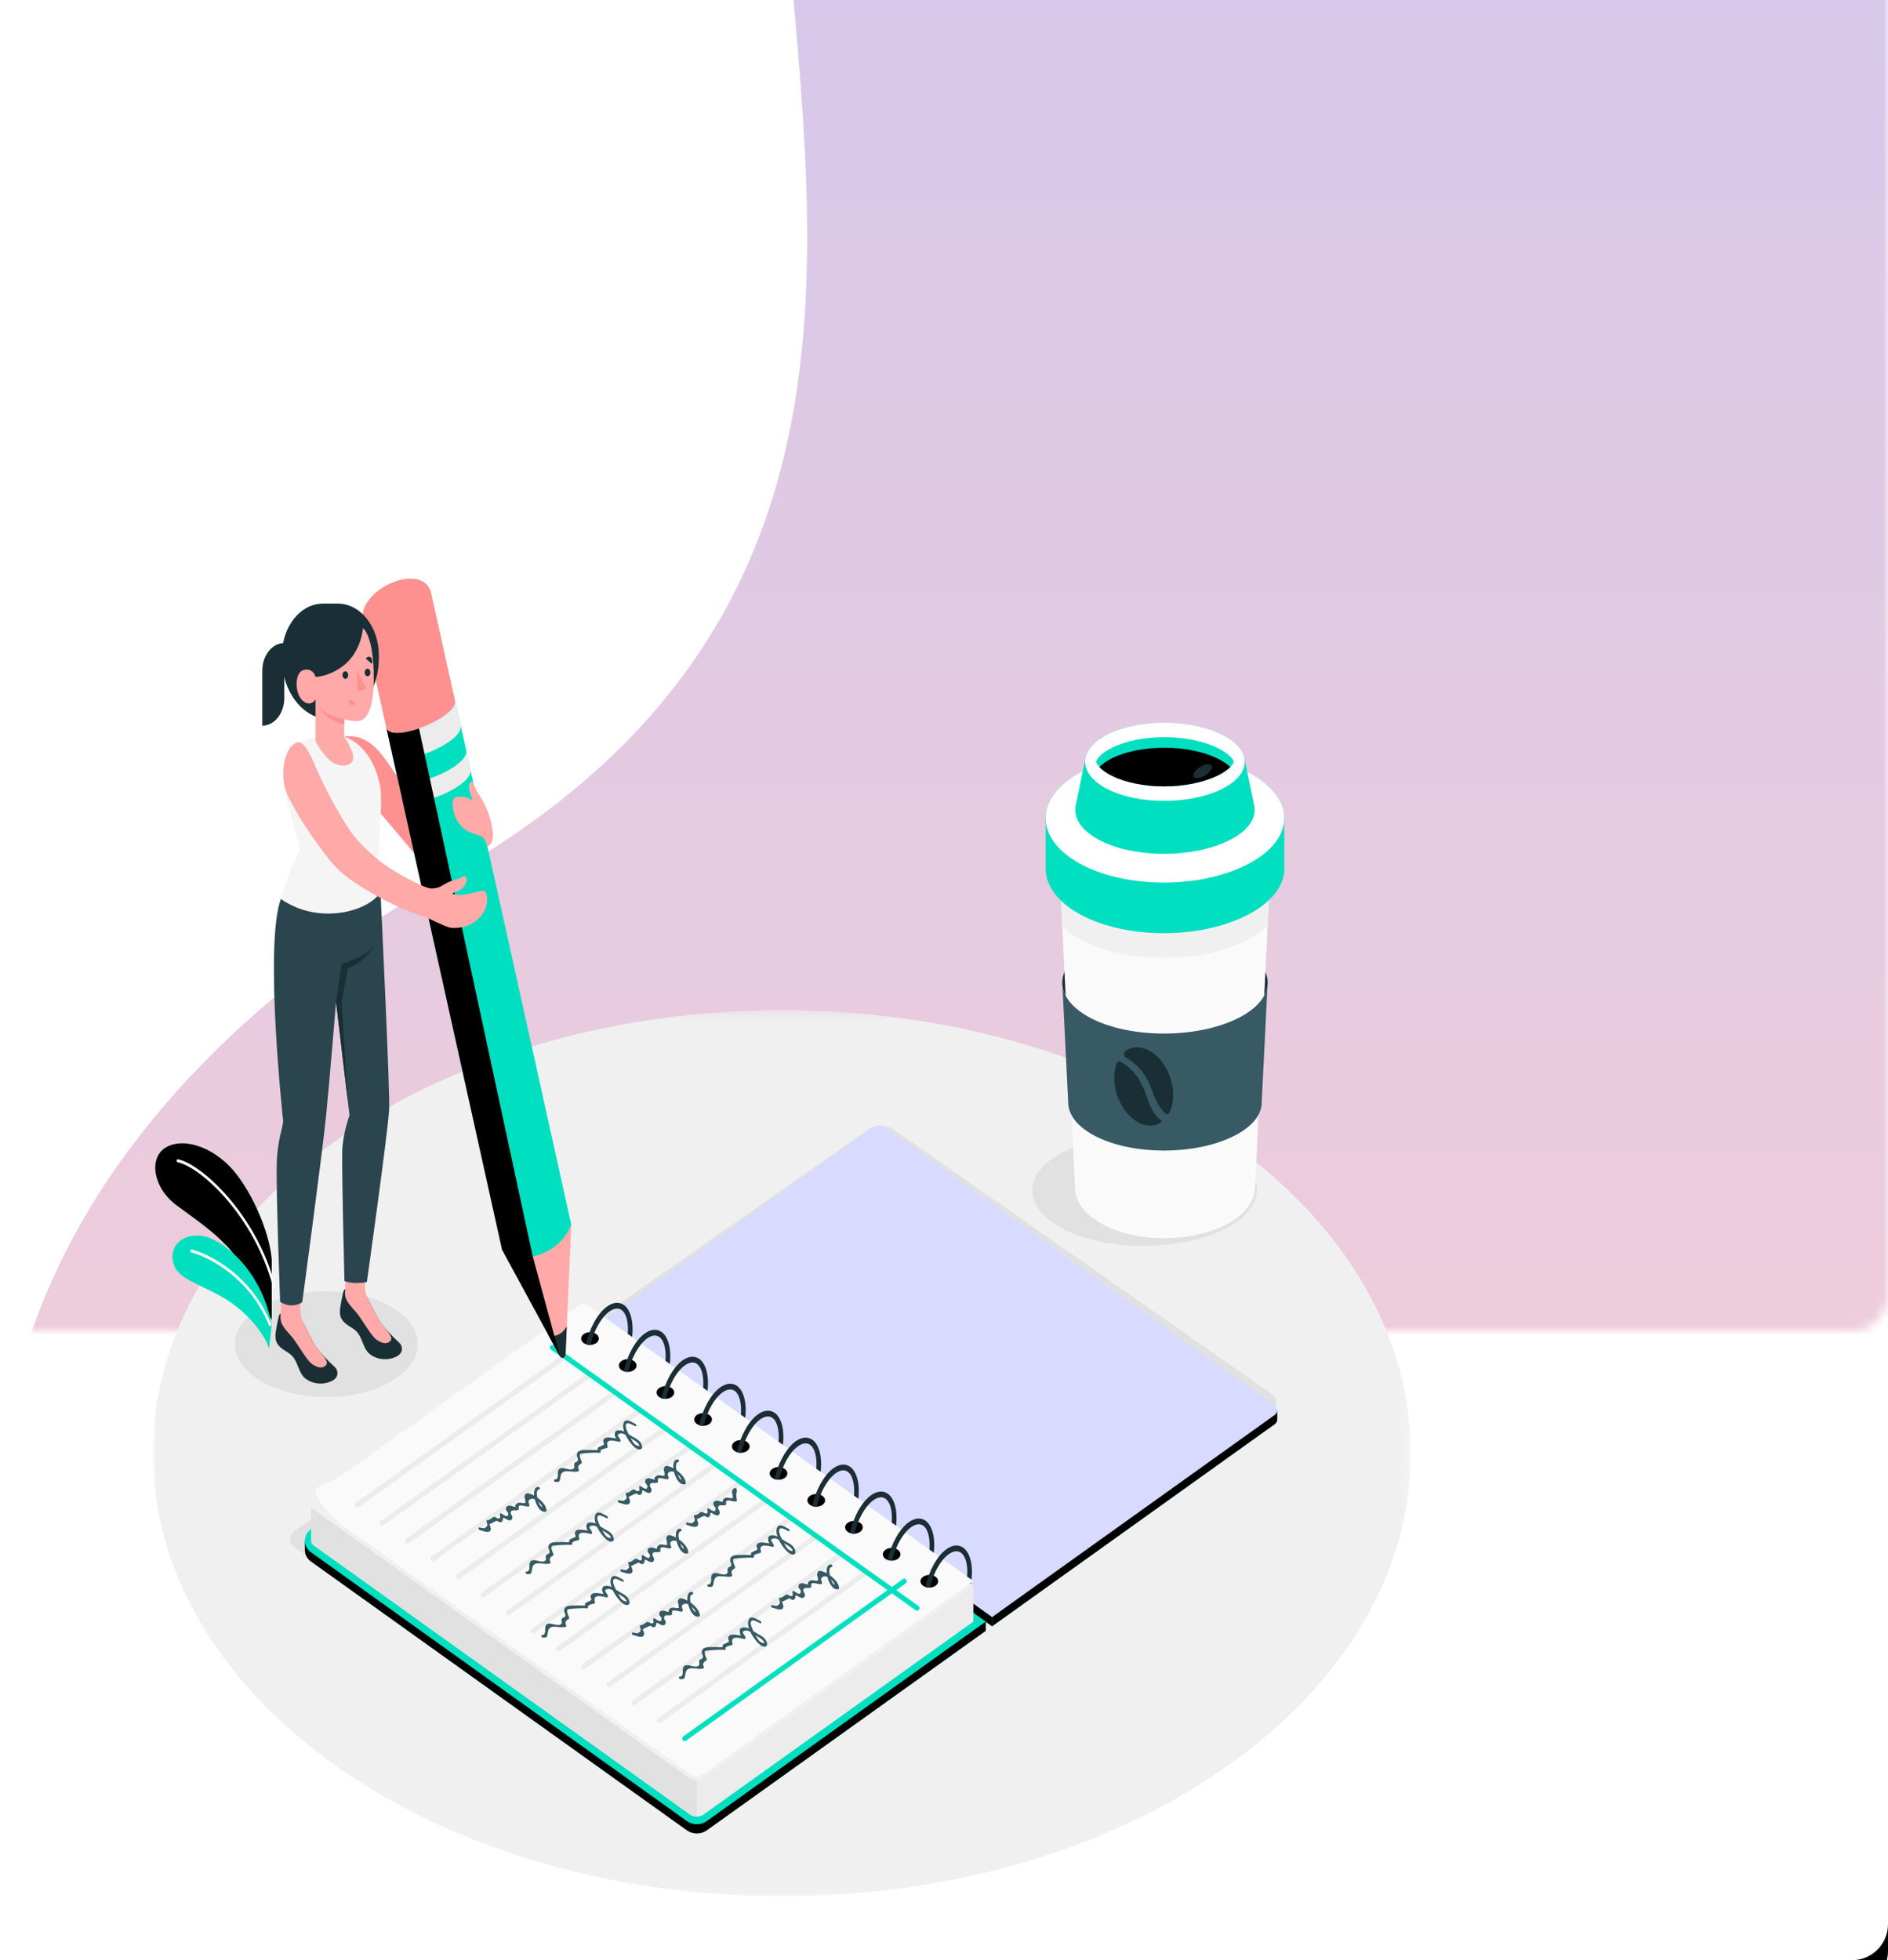 <?xml version="1.0" encoding="UTF-8"?>
<svg width="210px" height="218px" viewBox="0 0 210 218" version="1.1" xmlns="http://www.w3.org/2000/svg" xmlns:xlink="http://www.w3.org/1999/xlink">
    <!-- Generator: Sketch 57.1 (83088) - https://sketch.com -->
    <title>Artboard</title>
    <desc>Created with Sketch.</desc>
    <defs>
        <path d="M-340,0 L206,0 C208.209,-4.05812251e-16 210,1.791 210,4 L210,214 C210,216.209 208.209,218 206,218 L-340,218 C-342.209,218 -344,216.209 -344,214 L-344,4 C-344,1.791 -342.209,4.05812251e-16 -340,0 Z" id="path-1"></path>
        <filter x="-4.1%" y="-8.9%" width="108.1%" height="120.6%" filterUnits="objectBoundingBox" id="filter-3">
            <feOffset dx="0" dy="3" in="SourceAlpha" result="shadowOffsetOuter1"></feOffset>
            <feGaussianBlur stdDeviation="7" in="shadowOffsetOuter1" result="shadowBlurOuter1"></feGaussianBlur>
            <feColorMatrix values="0 0 0 0 0.832   0 0 0 0 0.819   0 0 0 0 0.819  0 0 0 0.5 0" type="matrix" in="shadowBlurOuter1"></feColorMatrix>
        </filter>
        <linearGradient x1="50%" y1="0%" x2="50%" y2="99.262%" id="linearGradient-4">
            <stop stop-color="#FEA0A0" offset="0%"></stop>
            <stop stop-color="#8988EF" offset="100%"></stop>
        </linearGradient>
        <polygon id="path-5" points="6.86272914e-05 0.342 139.924 0.342 139.924 98.899 6.86272914e-05 98.899"></polygon>
    </defs>
    <g id="Artboard" stroke="none" stroke-width="1" fill="none" fill-rule="evenodd">
        <mask id="mask-2" fill="white">
            <use xlink:href="#path-1"></use>
        </mask>
        <g id="Mask">
            <use fill="black" fill-opacity="1" filter="url(#filter-3)" xlink:href="#path-1"></use>
            <use fill="#FFFFFF" fill-rule="evenodd" xlink:href="#path-1"></use>
        </g>
        <path d="M145,239.671 C265.598,264.93 341,140.546 341,66.301 C341,20.61 282.559,-50.639 209.77,-82.176 C164.281,-101.885 103.841,-93.005 77.374,-93.005 C8.555,-93.005 -42.444,-2.8 50.698,51.115 C143.84,105.029 24.403,214.411 145,239.671 Z" id="Oval" fill="url(#linearGradient-4)" opacity="0.7" mask="url(#mask-2)" transform="translate(170.5, 74) scale(1, -1) translate(-170.5, -74) "></path>
        <g id="Group-226" mask="url(#mask-2)">
            <g transform="translate(17, 64)">
                <g id="Group-3" transform="translate(0, 48)">
                    <mask id="mask-6" fill="white">
                        <use xlink:href="#path-5"></use>
                    </mask>
                    <g id="Clip-2"></g>
                    <path d="M20.492,84.465 C47.814,103.709 92.111,103.71 119.433,84.466 C146.754,65.221 146.754,34.02 119.433,14.776 C92.111,-4.469 47.813,-4.469 20.491,14.775 C-6.83,34.019 -6.83,65.221 20.492,84.465" id="Fill-1" fill="#F0F0F0" mask="url(#mask-6)"></path>
                </g>
                <g id="Group-10" transform="translate(8.936, 61)">
                    <path d="M6.892,47.127 L48.944,76.551 C49.697,77.078 50.918,77.078 51.671,76.551 L115.468,31.908 C116.221,31.381 116.221,30.527 115.468,30 L73.419,0.576 C72.666,0.049 71.445,0.049 70.692,0.576 L6.892,45.218 C6.138,45.745 6.138,46.6 6.892,47.127" id="Fill-4" fill="#E1E1E1"></path>
                    <path d="M110.146,3.038 C105.183,0.63 97.271,0.63 92.473,3.038 C87.675,5.446 87.675,9.351 92.473,11.759 C97.271,14.167 105.183,14.167 110.146,11.759 C115.109,9.351 115.109,5.446 110.146,3.038" id="Fill-6" fill="#E1E1E1"></path>
                    <path d="M17.562,28.646 C13.589,30.942 7.146,30.942 3.172,28.646 C-0.802,26.351 -0.802,22.629 3.172,20.333 C7.146,18.038 13.589,18.038 17.562,20.333 C21.536,22.629 21.536,26.351 17.562,28.646" id="Fill-8" fill="#E1E1E1"></path>
                </g>
                <g id="Group-21" transform="translate(0, 63)">
                    <path d="M13.217,13.099 C13.062,10.704 11.583,6.619 9.391,3.71 C7.199,0.801 3.693,-0.601 1.53,0.571 C-0.484,1.663 -0.041,5.031 2.617,7.026 C5.275,9.021 9.235,11.465 10.59,15.238 L13.217,19.771 L13.217,13.099 Z" id="Fill-11" fill="#00DFBF"></path>
                    <path d="M13.217,13.099 C13.062,10.704 11.583,6.619 9.391,3.71 C7.199,0.801 3.693,-0.601 1.53,0.571 C-0.484,1.663 -0.041,5.031 2.617,7.026 C5.275,9.021 9.235,11.465 10.59,15.238 L13.217,19.771 L13.217,13.099 Z" id="Fill-13" fill="#000000"></path>
                    <path d="M13.493,16.235 C13.507,16.235 13.521,16.232 13.535,16.227 C13.605,16.198 13.642,16.104 13.619,16.017 C11.463,7.893 5.344,2.449 2.805,1.929 C2.734,1.914 2.664,1.975 2.652,2.066 C2.64,2.156 2.69,2.242 2.762,2.257 C5.247,2.766 11.243,8.121 13.367,16.121 C13.385,16.191 13.437,16.235 13.493,16.235" id="Fill-15" fill="#FFFFFF"></path>
                    <path d="M12.93,22.985 C12.534,21.67 11.073,19.581 8.824,17.959 C6.336,16.166 3.292,15.532 2.502,14.021 C1.554,12.207 2.72,10.285 5.166,10.416 C7.612,10.548 12.136,14.244 13.217,20.383 L12.93,22.985 Z" id="Fill-17" fill="#00DFBF"></path>
                    <path d="M13.042,20.491 C13.062,20.491 13.083,20.485 13.102,20.474 C13.168,20.432 13.194,20.333 13.161,20.251 C11.056,15.021 6.612,12.576 4.318,11.956 C4.246,11.935 4.176,11.994 4.16,12.083 C4.145,12.173 4.19,12.261 4.262,12.28 C6.509,12.888 10.863,15.282 12.923,20.4 C12.947,20.458 12.993,20.491 13.042,20.491" id="Fill-19" fill="#FFFFFF"></path>
                </g>
                <g id="Group-139" transform="translate(16.879, 61)">
                    <path d="M31.728,23.883 L31.728,22.857 L63.137,1.425 C63.548,1.13 64.216,1.13 64.627,1.425 L108.182,31.86 C108.182,31.86 108.182,32.687 108.182,32.879 C108.182,33.073 108.079,33.266 107.873,33.413 L76.464,55.872 L31.728,23.883 Z" id="Fill-22" fill="#00DFBF"></path>
                    <path d="M108.182,32.879 C108.182,32.687 108.182,31.86 108.182,31.86 L107.65,31.488 L76.464,54.845 L76.464,55.871 L107.873,33.413 C108.079,33.265 108.182,33.073 108.182,32.879" id="Fill-24" fill="#000000"></path>
                    <path d="M31.728,22.857 L63.137,0.398 C63.548,0.104 64.216,0.104 64.627,0.398 L107.873,31.321 C108.285,31.615 108.285,32.092 107.873,32.387 L76.464,54.846 L31.728,22.857 Z" id="Fill-26" fill="#D8DAFF"></path>
                    <polygon id="Fill-28" fill="#000000" points="76.464 55.871 76.464 54.845 31.728 22.857 31.728 23.883"></polygon>
                    <path d="M32.445,24.375 L0.693,45.08 L0.04,46.351 L0.04,47.375 C0.04,47.886 0.278,48.349 0.693,48.646 L42.54,78.57 C42.842,78.785 43.229,78.904 43.629,78.904 C44.03,78.904 44.417,78.785 44.719,78.57 L75.762,56.373 L75.762,55.349 L32.445,24.375 Z" id="Fill-30" fill="#00DFBF"></path>
                    <path d="M32.445,24.375 L0.693,45.08 L0.04,46.351 L0.04,47.375 C0.04,47.886 0.278,48.349 0.693,48.646 L42.54,78.57 C42.842,78.785 43.229,78.904 43.629,78.904 C44.03,78.904 44.417,78.785 44.719,78.57 L75.762,56.373 L75.762,55.349 L32.445,24.375 Z" id="Fill-32" fill="#000000"></path>
                    <path d="M43.629,77.881 C43.229,77.881 42.842,77.761 42.54,77.546 L0.693,47.622 C0.278,47.326 0.04,46.862 0.04,46.351 C0.04,45.84 0.278,45.377 0.693,45.08 L31.048,23.375 L75.762,55.349 L44.719,77.546 C44.417,77.761 44.03,77.881 43.629,77.881" id="Fill-34" fill="#00DFBF"></path>
                    <path d="M31.047,20.371 L1.037,41.83 L0.728,42.362 L0.728,46.351 C0.728,46.544 0.832,46.737 1.037,46.884 L42.884,76.807 C43.296,77.102 43.963,77.102 44.374,76.807 L74.385,55.349 L74.385,51.36 L31.047,20.371 Z" id="Fill-36" fill="#ECECEC"></path>
                    <path d="M74.387,51.362 L74.012,51.63 L69.128,55.121 L68.22,55.773 L44.376,72.819 C43.963,73.113 43.295,73.113 42.886,72.819 L1.036,42.894 C0.626,42.6 0.626,42.122 1.036,41.828 L1.435,41.542 L31.048,20.371 L74.016,51.093 L74.105,51.161 L74.387,51.362 Z" id="Fill-38" fill="#F0F0F0"></path>
                    <path d="M43.629,73.04 L43.629,77.029 C43.361,77.029 43.089,76.957 42.886,76.808 L1.036,46.882 C0.833,46.738 0.73,46.546 0.73,46.35 L0.73,42.361 C0.73,42.553 0.833,42.744 1.036,42.894 L42.886,72.819 C43.089,72.968 43.361,73.04 43.629,73.04" id="Fill-40" fill="#E1E1E1"></path>
                    <path d="M74.387,50.829 L68.984,54.69 L68.137,55.296 L44.376,72.286 C43.963,72.58 43.295,72.58 42.886,72.286 L5.41,45.49 C5.073,45.259 4.76,45.033 4.467,44.816 C2.942,43.665 2.023,42.638 1.435,41.543 C1.411,41.495 1.387,41.453 1.363,41.406 C1.315,41.316 1.284,41.223 1.27,41.129 C1.201,40.72 1.421,40.328 1.793,40.191 C2.519,39.923 3.617,39.446 4.618,38.733 C4.632,38.725 4.643,38.717 4.656,38.708 L31.047,19.838 L74.387,50.829 Z" id="Fill-42" fill="#FAFAFA"></path>
                    <path d="M68.794,50.361 C68.411,50.636 68.411,51.084 68.794,51.36 C69.176,51.636 69.799,51.636 70.185,51.36 C70.571,51.084 70.571,50.636 70.185,50.361 C69.799,50.085 69.176,50.085 68.794,50.361" id="Fill-44" fill="#000000"></path>
                    <path d="M73.265,47.129 C72.735,46.75 72.071,46.809 71.393,47.291 C70.343,48.045 69.435,49.725 69.039,51.485 C69.197,51.549 69.376,51.575 69.552,51.562 C69.916,49.993 70.722,48.514 71.651,47.845 C71.954,47.632 72.243,47.521 72.505,47.521 C72.687,47.521 72.856,47.576 73.007,47.683 C73.454,48.003 73.713,48.783 73.713,49.819 C73.713,49.989 73.706,50.159 73.688,50.33 L74.177,50.68 C74.212,50.39 74.229,50.1 74.229,49.819 C74.229,48.548 73.878,47.568 73.265,47.129" id="Fill-46" fill="#1A2E35"></path>
                    <path d="M74.129,51.012 C74.126,51.059 74.115,51.11 74.105,51.161 L74.016,51.093 L74.129,51.012 Z" id="Fill-48" fill="#1A2E35"></path>
                    <path d="M64.6,47.361 C64.218,47.637 64.218,48.085 64.6,48.361 C64.983,48.636 65.605,48.636 65.992,48.361 C66.378,48.085 66.378,47.637 65.992,47.361 C65.605,47.085 64.983,47.085 64.6,47.361" id="Fill-50" fill="#000000"></path>
                    <path d="M69.072,44.129 C68.542,43.75 67.878,43.809 67.2,44.291 C66.15,45.046 65.241,46.725 64.845,48.485 C65.004,48.549 65.183,48.575 65.358,48.562 C65.723,46.993 66.528,45.515 67.458,44.845 C67.76,44.632 68.05,44.521 68.311,44.521 C68.493,44.521 68.662,44.577 68.814,44.683 C69.261,45.003 69.519,45.783 69.519,46.819 C69.519,46.989 69.512,47.16 69.495,47.33 L69.984,47.68 C70.018,47.39 70.036,47.1 70.036,46.819 C70.036,45.549 69.684,44.568 69.072,44.129" id="Fill-52" fill="#1A2E35"></path>
                    <path d="M60.405,44.362 C60.023,44.638 60.023,45.085 60.405,45.361 C60.788,45.637 61.411,45.637 61.797,45.361 C62.183,45.085 62.183,44.638 61.797,44.362 C61.411,44.086 60.788,44.086 60.405,44.362" id="Fill-54" fill="#000000"></path>
                    <path d="M64.877,41.13 C64.347,40.751 63.683,40.81 63.005,41.292 C61.955,42.046 61.047,43.726 60.651,45.486 C60.809,45.55 60.988,45.576 61.164,45.563 C61.529,43.994 62.334,42.515 63.263,41.846 C63.566,41.633 63.855,41.522 64.117,41.522 C64.299,41.522 64.468,41.577 64.619,41.684 C65.066,42.004 65.324,42.784 65.324,43.82 C65.324,43.99 65.318,44.16 65.3,44.331 L65.789,44.68 C65.824,44.391 65.841,44.101 65.841,43.82 C65.841,42.549 65.49,41.569 64.877,41.13" id="Fill-56" fill="#1A2E35"></path>
                    <path d="M56.212,41.364 C55.829,41.64 55.829,42.087 56.212,42.363 C56.594,42.639 57.217,42.639 57.603,42.363 C57.989,42.087 57.989,41.64 57.603,41.364 C57.217,41.088 56.594,41.088 56.212,41.364" id="Fill-58" fill="#000000"></path>
                    <path d="M60.683,38.132 C60.153,37.753 59.489,37.812 58.811,38.294 C57.761,39.048 56.853,40.728 56.457,42.488 C56.615,42.552 56.794,42.578 56.97,42.565 C57.335,40.996 58.14,39.517 59.069,38.848 C59.372,38.635 59.661,38.524 59.923,38.524 C60.105,38.524 60.274,38.579 60.425,38.686 C60.873,39.006 61.131,39.786 61.131,40.822 C61.131,40.992 61.124,41.162 61.107,41.333 L61.596,41.682 C61.63,41.393 61.647,41.103 61.647,40.822 C61.647,39.551 61.296,38.571 60.683,38.132" id="Fill-60" fill="#1A2E35"></path>
                    <path d="M52.018,38.364 C51.635,38.64 51.635,39.088 52.018,39.364 C52.4,39.64 53.023,39.64 53.409,39.364 C53.795,39.088 53.795,38.64 53.409,38.364 C53.023,38.089 52.4,38.089 52.018,38.364" id="Fill-62" fill="#000000"></path>
                    <path d="M56.489,35.133 C55.959,34.754 55.295,34.813 54.617,35.295 C53.567,36.049 52.659,37.729 52.263,39.489 C52.421,39.553 52.6,39.579 52.776,39.566 C53.141,37.997 53.946,36.518 54.875,35.849 C55.178,35.636 55.467,35.525 55.729,35.525 C55.911,35.525 56.08,35.58 56.231,35.687 C56.679,36.007 56.937,36.787 56.937,37.823 C56.937,37.993 56.93,38.164 56.913,38.334 L57.401,38.683 C57.436,38.394 57.453,38.104 57.453,37.823 C57.453,36.552 57.102,35.572 56.489,35.133" id="Fill-64" fill="#1A2E35"></path>
                    <path d="M47.823,35.365 C47.44,35.641 47.44,36.089 47.823,36.365 C48.205,36.641 48.828,36.641 49.214,36.365 C49.6,36.089 49.6,35.641 49.214,35.365 C48.828,35.089 48.205,35.089 47.823,35.365" id="Fill-66" fill="#000000"></path>
                    <path d="M52.294,32.134 C51.764,31.754 51.1,31.814 50.422,32.296 C49.372,33.05 48.464,34.729 48.068,36.49 C48.226,36.554 48.405,36.579 48.581,36.566 C48.946,34.998 49.751,33.519 50.68,32.85 C50.983,32.637 51.272,32.526 51.534,32.526 C51.716,32.526 51.885,32.581 52.036,32.688 C52.484,33.007 52.742,33.787 52.742,34.823 C52.742,34.994 52.735,35.164 52.718,35.335 L53.207,35.684 C53.241,35.394 53.258,35.105 53.258,34.823 C53.258,33.553 52.907,32.573 52.294,32.134" id="Fill-68" fill="#1A2E35"></path>
                    <path d="M43.629,32.366 C43.247,32.642 43.247,33.09 43.629,33.366 C44.012,33.642 44.634,33.642 45.021,33.366 C45.407,33.09 45.407,32.642 45.021,32.366 C44.635,32.091 44.012,32.091 43.629,32.366" id="Fill-70" fill="#000000"></path>
                    <path d="M48.101,29.135 C47.571,28.756 46.907,28.815 46.229,29.297 C45.179,30.051 44.27,31.731 43.875,33.491 C44.033,33.555 44.212,33.581 44.387,33.568 C44.752,31.999 45.557,30.52 46.487,29.851 C46.79,29.638 47.079,29.527 47.34,29.527 C47.522,29.527 47.691,29.582 47.843,29.689 C48.29,30.009 48.548,30.789 48.548,31.825 C48.548,31.995 48.542,32.165 48.524,32.336 L49.013,32.685 C49.047,32.396 49.065,32.106 49.065,31.825 C49.065,30.554 48.713,29.574 48.101,29.135" id="Fill-72" fill="#1A2E35"></path>
                    <path d="M39.434,29.368 C39.052,29.643 39.052,30.091 39.434,30.367 C39.817,30.643 40.44,30.643 40.826,30.367 C41.212,30.091 41.212,29.643 40.826,29.368 C40.44,29.092 39.817,29.092 39.434,29.368" id="Fill-74" fill="#000000"></path>
                    <path d="M43.906,26.136 C43.376,25.757 42.712,25.816 42.034,26.298 C40.984,27.052 40.076,28.732 39.68,30.492 C39.838,30.556 40.017,30.582 40.193,30.569 C40.557,29 41.363,27.521 42.292,26.852 C42.595,26.639 42.884,26.528 43.145,26.528 C43.328,26.528 43.496,26.583 43.648,26.69 C44.095,27.01 44.354,27.79 44.354,28.826 C44.354,28.996 44.347,29.166 44.329,29.337 L44.818,29.686 C44.852,29.397 44.87,29.107 44.87,28.826 C44.87,27.555 44.519,26.575 43.906,26.136" id="Fill-76" fill="#1A2E35"></path>
                    <path d="M35.241,26.368 C34.859,26.644 34.859,27.092 35.241,27.368 C35.624,27.643 36.246,27.643 36.633,27.368 C37.018,27.092 37.018,26.644 36.633,26.368 C36.246,26.092 35.624,26.092 35.241,26.368" id="Fill-78" fill="#000000"></path>
                    <path d="M39.713,23.136 C39.183,22.757 38.518,22.817 37.841,23.298 C36.791,24.053 35.882,25.732 35.486,27.492 C35.645,27.557 35.824,27.582 35.999,27.569 C36.364,26 37.169,24.522 38.099,23.852 C38.402,23.639 38.691,23.529 38.952,23.529 C39.134,23.529 39.303,23.584 39.455,23.69 C39.902,24.01 40.16,24.79 40.16,25.826 C40.16,25.996 40.153,26.167 40.136,26.337 L40.625,26.687 C40.659,26.397 40.676,26.107 40.676,25.826 C40.676,24.556 40.325,23.575 39.713,23.136" id="Fill-80" fill="#1A2E35"></path>
                    <path d="M31.046,23.37 C30.664,23.645 30.664,24.093 31.046,24.369 C31.429,24.645 32.052,24.645 32.438,24.369 C32.824,24.093 32.824,23.645 32.438,23.37 C32.052,23.093 31.429,23.094 31.046,23.37" id="Fill-82" fill="#000000"></path>
                    <path d="M35.518,20.138 C34.988,19.758 34.324,19.818 33.646,20.3 C32.596,21.054 31.687,22.734 31.292,24.494 C31.45,24.558 31.629,24.584 31.804,24.571 C32.169,23.002 32.975,21.523 33.904,20.854 C34.207,20.641 34.496,20.53 34.757,20.53 C34.94,20.53 35.108,20.585 35.26,20.692 C35.707,21.011 35.965,21.792 35.965,22.828 C35.965,22.998 35.958,23.168 35.941,23.339 L36.43,23.688 C36.464,23.399 36.482,23.109 36.482,22.828 C36.482,21.557 36.131,20.577 35.518,20.138" id="Fill-84" fill="#1A2E35"></path>
                    <path d="M62.524,49.845 L39.436,66.354" id="Stroke-86" stroke="#ECECEC" stroke-width="0.569" stroke-linecap="round"></path>
                    <path d="M59.728,47.845 L36.639,64.355" id="Stroke-88" stroke="#ECECEC" stroke-width="0.569" stroke-linecap="round"></path>
                    <path d="M56.931,45.846 L33.843,62.355" id="Stroke-90" stroke="#ECECEC" stroke-width="0.569" stroke-linecap="round"></path>
                    <path d="M54.135,43.846 L31.047,60.356" id="Stroke-92" stroke="#ECECEC" stroke-width="0.569" stroke-linecap="round"></path>
                    <path d="M51.339,41.847 L28.25,58.356" id="Stroke-94" stroke="#ECECEC" stroke-width="0.569" stroke-linecap="round"></path>
                    <path d="M48.542,39.847 L25.454,56.357" id="Stroke-96" stroke="#ECECEC" stroke-width="0.569" stroke-linecap="round"></path>
                    <path d="M45.746,37.848 L22.658,54.357" id="Stroke-98" stroke="#ECECEC" stroke-width="0.569" stroke-linecap="round"></path>
                    <path d="M42.95,35.848 L19.862,52.358" id="Stroke-100" stroke="#ECECEC" stroke-width="0.569" stroke-linecap="round"></path>
                    <path d="M40.153,33.849 L17.065,50.358" id="Stroke-102" stroke="#ECECEC" stroke-width="0.569" stroke-linecap="round"></path>
                    <path d="M37.357,31.849 L14.269,48.359" id="Stroke-104" stroke="#ECECEC" stroke-width="0.569" stroke-linecap="round"></path>
                    <path d="M34.561,29.85 L11.473,46.359" id="Stroke-106" stroke="#ECECEC" stroke-width="0.569" stroke-linecap="round"></path>
                    <path d="M31.765,27.85 L8.676,44.36" id="Stroke-108" stroke="#ECECEC" stroke-width="0.569" stroke-linecap="round"></path>
                    <path d="M28.968,25.851 L5.88,42.36" id="Stroke-110" stroke="#ECECEC" stroke-width="0.569" stroke-linecap="round"></path>
                    <path d="M27.568,24.859 L68.118,53.843" id="Stroke-112" stroke="#00DFBF" stroke-width="0.569" stroke-linecap="round"></path>
                    <path d="M66.696,50.86 L42.275,68.353" id="Stroke-114" stroke="#00DFBF" stroke-width="0.569" stroke-linecap="round"></path>
                    <g id="Group-138" transform="translate(19.348, 32.948)" fill="#375A64">
                        <path d="M34.924,14.427 C35.065,14.661 34.621,14.471 34.566,14.441 C34.304,14.295 34.13,13.941 33.974,13.66 C34.112,13.753 34.236,13.838 34.326,13.889 C34.568,14.028 34.76,14.153 34.924,14.427 M35.133,14.255 C34.92,13.854 34.526,13.694 34.19,13.505 C34.052,13.428 33.896,13.323 33.734,13.218 C33.52,12.794 33.239,12.106 33.612,12.018 C33.835,11.966 34.269,12.256 34.51,12.346 C34.646,12.395 34.615,12.15 34.52,12.104 C34.108,11.904 33.322,11.272 33.153,12.139 C33.107,12.373 33.151,12.65 33.248,12.936 C33.041,12.837 32.834,12.775 32.642,12.797 C32.448,12.819 32.282,12.826 32.214,13.107 C32.177,13.262 32.23,13.329 32.238,13.446 C32.25,13.623 32.393,13.68 32.434,13.692 C32.411,13.688 32.348,13.678 32.214,13.672 C31.923,13.658 31.127,13.419 30.943,13.867 C30.866,14.052 31.041,14.309 31.015,14.379 C31.004,14.412 30.436,14.648 30.337,14.723 C30.293,14.757 30.323,14.953 30.298,14.97 C30.212,15.032 29.627,14.961 29.458,14.978 C28.995,15.025 27.851,14.811 28.001,15.693 C28.017,15.789 28.079,15.775 28.093,15.93 C28.105,16.056 28.118,16.117 28.128,16.145 C28.111,16.141 28.079,16.159 28.019,16.263 C27.98,16.331 27.82,16.31 27.763,16.4 C27.544,16.74 27.879,16.859 27.606,17.071 C27.221,17.37 26.419,16.765 26.027,17.099 C25.678,17.397 26.132,18.254 25.516,18.269 C25.381,18.272 25.46,18.521 25.563,18.532 C26.137,18.594 26.075,18.46 26.186,17.878 C26.366,16.929 27.509,17.583 28.151,17.363 C28.225,17.338 28.232,17.224 28.198,17.155 C28.029,16.818 28.225,16.632 28.479,16.486 C28.55,16.446 28.563,16.363 28.527,16.28 C28.458,16.125 28.214,15.652 28.363,15.429 C28.397,15.377 28.964,15.336 29.044,15.331 C29.542,15.297 30.038,15.267 30.539,15.298 C30.608,15.302 30.662,15.2 30.634,15.123 C30.562,14.924 31.208,14.797 31.352,14.757 C31.408,14.742 31.433,14.65 31.413,14.589 C31.104,13.639 32.241,13.989 32.713,14.081 C32.805,14.099 32.87,14.012 32.844,13.902 C32.77,13.581 32.2,13.26 32.876,13.143 C33.009,13.12 33.195,13.19 33.395,13.296 C33.705,13.948 34.226,14.577 34.576,14.804 C35.023,15.093 35.478,14.902 35.133,14.255" id="Fill-116"></path>
                        <path d="M23.784,20.927 C23.765,20.887 23.739,20.821 23.712,20.742 C23.896,20.91 24.069,21.108 24.098,21.214 C24.205,21.606 23.835,21.037 23.784,20.927 M23.586,20.279 C23.501,19.866 23.491,19.414 23.801,19.363 C23.95,19.339 23.844,19.089 23.733,19.084 C23.314,19.068 23.184,19.517 23.238,20.058 C23.046,19.95 22.865,19.873 22.72,19.84 C22.449,19.777 22.273,19.766 22.183,20.109 C22.13,20.313 22.262,20.447 22.252,20.631 C22.237,20.901 22.456,20.79 22.127,20.897 C22.044,20.924 21.842,20.853 21.745,20.848 C21.415,20.83 21.385,20.855 21.184,21.065 C20.978,21.279 21.487,21.381 20.884,21.261 C20.73,21.231 20.572,21.135 20.411,21.18 C20.189,21.242 20.072,21.321 20.109,21.625 C20.125,21.761 20.364,21.943 20.362,22.03 C20.349,22.688 19.785,22.131 19.568,22.031 C19.508,22.004 19.435,22.051 19.432,22.134 C19.422,22.459 19.607,22.574 19.225,22.604 C19.179,22.607 18.917,22.425 18.833,22.422 C18.587,22.416 18.362,22.818 18.042,22.785 C17.954,22.776 17.925,22.874 17.951,22.962 C18.039,23.259 18.169,23.438 17.687,23.695 C17.675,23.701 17.118,23.608 17.131,23.608 C16.992,23.604 17.08,23.886 17.187,23.896 C17.408,23.917 18.154,24.306 18.374,23.938 C18.537,23.666 18.216,23.351 18.296,23.177 C18.244,23.291 18.722,23.016 18.774,22.994 C18.853,22.96 19.046,22.861 19.148,22.867 C19.215,22.871 19.271,23.001 19.341,23 C19.435,22.999 19.534,23.056 19.619,22.994 C19.683,22.947 19.723,22.801 19.757,22.773 C19.842,22.704 19.647,22.62 19.814,22.549 C19.935,22.497 20.04,22.649 20.153,22.693 C20.334,22.764 20.607,22.929 20.761,22.689 C20.962,22.377 20.593,22.161 20.628,21.951 C20.705,21.483 21.245,21.838 21.492,21.63 C21.53,21.598 21.539,21.538 21.527,21.486 C21.375,20.839 22.323,21.346 22.621,21.277 C22.674,21.265 22.731,21.221 22.723,21.143 C22.717,21.083 22.604,20.741 22.605,20.736 C22.68,20.347 23.111,20.391 23.31,20.456 C23.502,21.244 24.006,22.038 24.557,21.826 C24.597,21.81 24.63,21.761 24.626,21.706 C24.588,21.184 24.098,20.646 23.586,20.279" id="Fill-118"></path>
                        <path d="M31.767,24.673 C31.907,24.907 31.463,24.717 31.409,24.687 C31.147,24.542 30.973,24.187 30.816,23.906 C30.954,23.999 31.078,24.084 31.168,24.135 C31.411,24.274 31.602,24.4 31.767,24.673 M31.976,24.501 C31.762,24.101 31.368,23.94 31.032,23.752 C30.894,23.674 30.739,23.57 30.576,23.464 C30.363,23.041 30.081,22.352 30.455,22.264 C30.678,22.212 31.111,22.503 31.353,22.592 C31.488,22.641 31.457,22.396 31.362,22.35 C30.951,22.15 30.164,21.518 29.995,22.385 C29.949,22.619 29.993,22.896 30.09,23.182 C29.884,23.083 29.677,23.021 29.484,23.043 C29.29,23.066 29.124,23.072 29.056,23.354 C29.019,23.508 29.073,23.576 29.081,23.692 C29.093,23.87 29.235,23.927 29.276,23.938 C29.254,23.934 29.191,23.924 29.056,23.918 C28.765,23.904 27.97,23.665 27.785,24.113 C27.708,24.299 27.883,24.555 27.858,24.625 C27.846,24.658 27.279,24.894 27.179,24.97 C27.135,25.004 27.165,25.199 27.14,25.217 C27.054,25.278 26.47,25.207 26.3,25.224 C25.837,25.271 24.693,25.058 24.843,25.94 C24.859,26.035 24.921,26.022 24.936,26.176 C24.947,26.302 24.96,26.363 24.97,26.391 C24.954,26.387 24.922,26.405 24.861,26.509 C24.822,26.577 24.663,26.557 24.605,26.646 C24.386,26.986 24.721,27.105 24.448,27.317 C24.063,27.616 23.261,27.011 22.869,27.346 C22.521,27.644 22.974,28.5 22.359,28.515 C22.223,28.519 22.302,28.767 22.405,28.778 C22.98,28.841 22.918,28.706 23.028,28.124 C23.208,27.175 24.351,27.829 24.994,27.609 C25.068,27.584 25.074,27.471 25.04,27.401 C24.872,27.064 25.068,26.879 25.322,26.733 C25.392,26.693 25.405,26.609 25.369,26.526 C25.3,26.371 25.056,25.898 25.205,25.675 C25.24,25.624 25.807,25.582 25.887,25.577 C26.384,25.543 26.881,25.513 27.381,25.544 C27.45,25.548 27.505,25.447 27.477,25.369 C27.405,25.17 28.05,25.044 28.194,25.004 C28.25,24.988 28.275,24.896 28.255,24.835 C27.947,23.886 29.083,24.235 29.555,24.327 C29.647,24.345 29.712,24.258 29.687,24.148 C29.613,23.828 29.042,23.506 29.719,23.389 C29.851,23.366 30.038,23.436 30.237,23.542 C30.548,24.195 31.069,24.824 31.418,25.05 C31.866,25.34 32.32,25.148 31.976,24.501" id="Fill-120"></path>
                        <path d="M39.27,17.883 C39.251,17.843 39.226,17.777 39.198,17.698 C39.382,17.867 39.556,18.064 39.584,18.17 C39.691,18.562 39.322,17.993 39.27,17.883 M39.072,17.235 C38.988,16.822 38.978,16.37 39.288,16.319 C39.436,16.296 39.33,16.045 39.219,16.041 C38.801,16.024 38.671,16.473 38.725,17.014 C38.533,16.907 38.352,16.83 38.207,16.796 C37.935,16.733 37.759,16.722 37.67,17.065 C37.616,17.269 37.749,17.403 37.739,17.587 C37.723,17.858 37.942,17.746 37.614,17.853 C37.531,17.88 37.329,17.809 37.232,17.804 C36.901,17.786 36.871,17.812 36.67,18.021 C36.465,18.235 36.973,18.337 36.37,18.217 C36.216,18.187 36.058,18.091 35.897,18.136 C35.675,18.198 35.559,18.277 35.595,18.581 C35.611,18.718 35.85,18.899 35.848,18.986 C35.836,19.644 35.272,19.087 35.055,18.988 C34.994,18.96 34.921,19.007 34.919,19.09 C34.909,19.415 35.094,19.53 34.712,19.56 C34.666,19.563 34.403,19.381 34.319,19.379 C34.073,19.372 33.849,19.775 33.528,19.742 C33.441,19.733 33.411,19.83 33.437,19.918 C33.526,20.215 33.656,20.395 33.173,20.651 C33.162,20.657 32.604,20.564 32.617,20.564 C32.479,20.56 32.567,20.842 32.674,20.852 C32.895,20.873 33.64,21.262 33.861,20.894 C34.024,20.622 33.703,20.307 33.783,20.134 C33.73,20.248 34.208,19.972 34.261,19.95 C34.339,19.916 34.533,19.817 34.634,19.823 C34.702,19.827 34.757,19.957 34.828,19.956 C34.921,19.955 35.02,20.012 35.105,19.95 C35.169,19.903 35.21,19.757 35.244,19.729 C35.329,19.66 35.134,19.576 35.301,19.505 C35.422,19.453 35.527,19.605 35.64,19.649 C35.82,19.72 36.093,19.885 36.248,19.645 C36.449,19.333 36.079,19.117 36.114,18.908 C36.191,18.439 36.732,18.794 36.979,18.586 C37.017,18.554 37.026,18.494 37.014,18.442 C36.861,17.795 37.809,18.302 38.107,18.233 C38.161,18.221 38.217,18.177 38.209,18.099 C38.203,18.039 38.091,17.697 38.092,17.692 C38.167,17.303 38.598,17.347 38.797,17.412 C38.988,18.2 39.493,18.994 40.043,18.782 C40.084,18.766 40.116,18.718 40.112,18.663 C40.075,18.14 39.584,17.602 39.072,17.235" id="Fill-122"></path>
                        <path d="M17.869,2.752 C18.01,2.986 17.566,2.796 17.511,2.766 C17.249,2.62 17.075,2.266 16.919,1.985 C17.057,2.078 17.181,2.162 17.271,2.214 C17.513,2.353 17.705,2.478 17.869,2.752 M18.078,2.58 C17.865,2.179 17.471,2.019 17.135,1.83 C16.997,1.753 16.841,1.648 16.679,1.543 C16.465,1.119 16.184,0.431 16.557,0.343 C16.781,0.291 17.213,0.581 17.455,0.67 C17.591,0.72 17.56,0.475 17.465,0.428 C17.053,0.229 16.267,-0.403 16.098,0.464 C16.052,0.698 16.096,0.975 16.193,1.26 C15.986,1.162 15.779,1.099 15.586,1.122 C15.393,1.144 15.227,1.151 15.159,1.432 C15.122,1.587 15.175,1.654 15.183,1.771 C15.195,1.948 15.338,2.005 15.378,2.017 C15.356,2.013 15.293,2.003 15.159,1.996 C14.868,1.983 14.072,1.744 13.887,2.192 C13.811,2.377 13.985,2.634 13.96,2.704 C13.949,2.736 13.381,2.973 13.282,3.049 C13.238,3.083 13.268,3.277 13.243,3.295 C13.156,3.357 12.572,3.286 12.403,3.303 C11.94,3.35 10.796,3.136 10.946,4.018 C10.962,4.114 11.023,4.1 11.038,4.255 C11.05,4.381 11.063,4.442 11.073,4.469 C11.056,4.466 11.024,4.484 10.964,4.588 C10.925,4.656 10.766,4.635 10.708,4.724 C10.489,5.065 10.824,5.184 10.551,5.396 C10.166,5.695 9.364,5.089 8.972,5.425 C8.624,5.722 9.077,6.578 8.461,6.594 C8.326,6.597 8.405,6.845 8.508,6.857 C9.083,6.919 9.02,6.785 9.131,6.203 C9.311,5.254 10.454,5.908 11.096,5.688 C11.171,5.663 11.177,5.549 11.143,5.48 C10.974,5.143 11.171,4.957 11.424,4.811 C11.494,4.771 11.508,4.687 11.471,4.605 C11.403,4.45 11.159,3.976 11.308,3.754 C11.342,3.702 11.909,3.661 11.989,3.655 C12.487,3.621 12.983,3.592 13.484,3.623 C13.553,3.627 13.607,3.525 13.579,3.447 C13.507,3.249 14.153,3.122 14.297,3.082 C14.353,3.067 14.378,2.974 14.358,2.914 C14.049,1.964 15.186,2.314 15.658,2.406 C15.75,2.424 15.815,2.336 15.789,2.226 C15.715,1.907 15.145,1.585 15.821,1.467 C15.954,1.445 16.14,1.515 16.34,1.621 C16.65,2.273 17.171,2.902 17.521,3.129 C17.968,3.418 18.422,3.227 18.078,2.58" id="Fill-124"></path>
                        <path d="M6.728,9.252 C6.709,9.212 6.684,9.146 6.657,9.066 C6.841,9.235 7.014,9.433 7.043,9.539 C7.15,9.931 6.78,9.361 6.728,9.252 M6.53,8.604 C6.446,8.191 6.436,7.738 6.746,7.688 C6.894,7.664 6.789,7.413 6.678,7.409 C6.259,7.392 6.129,7.841 6.183,8.383 C5.991,8.275 5.81,8.199 5.665,8.165 C5.393,8.102 5.218,8.091 5.128,8.434 C5.075,8.638 5.208,8.772 5.197,8.956 C5.182,9.226 5.401,9.115 5.072,9.221 C4.989,9.249 4.787,9.178 4.69,9.172 C4.36,9.154 4.33,9.18 4.129,9.39 C3.923,9.604 4.432,9.706 3.829,9.586 C3.675,9.556 3.517,9.46 3.356,9.505 C3.133,9.567 3.017,9.646 3.054,9.95 C3.07,10.086 3.308,10.267 3.307,10.355 C3.294,11.013 2.73,10.455 2.513,10.357 C2.453,10.329 2.379,10.376 2.377,10.459 C2.367,10.784 2.552,10.899 2.17,10.929 C2.124,10.932 1.862,10.75 1.778,10.747 C1.531,10.74 1.307,11.143 0.987,11.11 C0.899,11.101 0.869,11.199 0.896,11.287 C0.984,11.584 1.114,11.763 0.631,12.02 C0.62,12.025 0.063,11.932 0.076,11.933 C-0.063,11.928 0.025,12.211 0.132,12.221 C0.353,12.241 1.099,12.631 1.319,12.263 C1.482,11.991 1.161,11.676 1.241,11.502 C1.189,11.616 1.667,11.341 1.719,11.318 C1.798,11.285 1.991,11.186 2.093,11.192 C2.16,11.196 2.216,11.326 2.286,11.325 C2.38,11.324 2.479,11.381 2.564,11.319 C2.628,11.272 2.668,11.126 2.702,11.098 C2.787,11.029 2.592,10.945 2.759,10.874 C2.88,10.822 2.985,10.974 3.098,11.018 C3.279,11.089 3.552,11.254 3.706,11.014 C3.907,10.702 3.538,10.486 3.573,10.276 C3.65,9.808 4.19,10.163 4.437,9.955 C4.475,9.923 4.484,9.863 4.472,9.811 C4.32,9.164 5.267,9.67 5.566,9.602 C5.619,9.589 5.676,9.546 5.668,9.467 C5.662,9.407 5.549,9.066 5.55,9.061 C5.625,8.672 6.056,8.716 6.255,8.781 C6.447,9.569 6.951,10.363 7.501,10.151 C7.542,10.135 7.575,10.086 7.571,10.031 C7.534,9.509 7.043,8.971 6.53,8.604" id="Fill-126"></path>
                        <path d="M14.712,12.998 C14.852,13.232 14.408,13.042 14.353,13.012 C14.092,12.866 13.918,12.512 13.761,12.23 C13.899,12.324 14.023,12.409 14.113,12.46 C14.356,12.599 14.547,12.724 14.712,12.998 M14.921,12.826 C14.707,12.426 14.313,12.265 13.977,12.077 C13.839,11.999 13.684,11.894 13.521,11.789 C13.307,11.366 13.026,10.677 13.4,10.589 C13.623,10.537 14.056,10.828 14.298,10.917 C14.433,10.966 14.402,10.721 14.307,10.675 C13.896,10.475 13.109,9.843 12.94,10.71 C12.894,10.944 12.938,11.221 13.035,11.507 C12.829,11.408 12.621,11.346 12.429,11.368 C12.235,11.39 12.069,11.397 12.001,11.678 C11.964,11.833 12.017,11.9 12.026,12.017 C12.037,12.194 12.18,12.251 12.221,12.263 C12.199,12.259 12.136,12.249 12.001,12.243 C11.71,12.229 10.915,11.99 10.73,12.438 C10.653,12.624 10.828,12.88 10.803,12.95 C10.791,12.983 10.223,13.219 10.124,13.295 C10.08,13.329 10.11,13.524 10.085,13.542 C9.999,13.603 9.415,13.532 9.245,13.549 C8.782,13.596 7.638,13.382 7.788,14.265 C7.804,14.36 7.866,14.347 7.88,14.501 C7.892,14.627 7.905,14.688 7.915,14.716 C7.898,14.712 7.866,14.73 7.806,14.834 C7.767,14.902 7.608,14.881 7.551,14.97 C7.331,15.311 7.666,15.43 7.393,15.642 C7.008,15.941 6.206,15.336 5.814,15.67 C5.466,15.969 5.919,16.825 5.304,16.84 C5.168,16.843 5.247,17.092 5.35,17.103 C5.925,17.165 5.863,17.031 5.973,16.449 C6.153,15.5 7.296,16.154 7.939,15.934 C8.013,15.909 8.019,15.795 7.985,15.726 C7.816,15.389 8.013,15.203 8.267,15.058 C8.337,15.017 8.35,14.933 8.314,14.851 C8.245,14.696 8.001,14.223 8.15,14 C8.185,13.949 8.752,13.907 8.832,13.902 C9.329,13.867 9.826,13.838 10.326,13.869 C10.395,13.873 10.45,13.771 10.422,13.694 C10.35,13.495 10.995,13.368 11.139,13.329 C11.195,13.313 11.22,13.221 11.2,13.16 C10.892,12.211 12.028,12.56 12.5,12.652 C12.592,12.67 12.657,12.583 12.632,12.473 C12.558,12.153 11.987,11.831 12.663,11.714 C12.796,11.691 12.983,11.761 13.182,11.867 C13.493,12.519 14.013,13.148 14.363,13.375 C14.81,13.664 15.265,13.473 14.921,12.826" id="Fill-128"></path>
                        <path d="M22.215,6.208 C22.196,6.168 22.17,6.102 22.143,6.022 C22.327,6.191 22.501,6.389 22.529,6.495 C22.636,6.887 22.267,6.318 22.215,6.208 M22.017,5.56 C21.933,5.147 21.923,4.694 22.232,4.644 C22.381,4.62 22.275,4.369 22.164,4.365 C21.746,4.349 21.615,4.797 21.67,5.339 C21.478,5.231 21.296,5.155 21.152,5.121 C20.88,5.058 20.704,5.047 20.615,5.39 C20.561,5.594 20.694,5.728 20.684,5.912 C20.668,6.182 20.887,6.071 20.559,6.178 C20.476,6.205 20.274,6.134 20.177,6.128 C19.846,6.111 19.816,6.136 19.615,6.346 C19.41,6.56 19.918,6.662 19.315,6.542 C19.161,6.512 19.003,6.416 18.842,6.461 C18.62,6.523 18.504,6.602 18.54,6.906 C18.557,7.043 18.795,7.224 18.793,7.311 C18.781,7.969 18.217,7.412 18,7.313 C17.939,7.285 17.866,7.332 17.864,7.416 C17.854,7.74 18.039,7.855 17.657,7.885 C17.611,7.888 17.348,7.706 17.264,7.704 C17.018,7.696 16.794,8.099 16.473,8.066 C16.386,8.057 16.356,8.155 16.382,8.243 C16.471,8.54 16.601,8.72 16.118,8.976 C16.107,8.981 15.549,8.889 15.562,8.889 C15.423,8.884 15.512,9.167 15.619,9.177 C15.84,9.197 16.585,9.587 16.806,9.219 C16.968,8.947 16.648,8.632 16.728,8.459 C16.675,8.573 17.153,8.297 17.205,8.275 C17.284,8.241 17.478,8.142 17.579,8.148 C17.647,8.152 17.702,8.282 17.773,8.281 C17.866,8.28 17.965,8.337 18.05,8.275 C18.115,8.228 18.154,8.082 18.189,8.054 C18.274,7.985 18.079,7.901 18.246,7.83 C18.367,7.778 18.472,7.93 18.585,7.974 C18.765,8.045 19.038,8.21 19.193,7.97 C19.394,7.659 19.024,7.442 19.059,7.233 C19.136,6.765 19.676,7.119 19.924,6.911 C19.962,6.879 19.971,6.819 19.958,6.767 C19.806,6.12 20.754,6.626 21.052,6.558 C21.106,6.546 21.162,6.502 21.154,6.423 C21.149,6.364 21.036,6.022 21.037,6.017 C21.111,5.629 21.543,5.672 21.742,5.737 C21.933,6.525 22.438,7.319 22.988,7.107 C23.029,7.091 23.061,7.042 23.057,6.988 C23.02,6.465 22.529,5.927 22.017,5.56" id="Fill-130"></path>
                        <path d="M16.465,20.049 C16.606,20.283 16.161,20.093 16.107,20.063 C15.845,19.917 15.671,19.563 15.515,19.282 C15.652,19.375 15.776,19.459 15.866,19.511 C16.109,19.65 16.301,19.775 16.465,20.049 M16.674,19.877 C16.461,19.476 16.067,19.316 15.73,19.127 C15.593,19.05 15.437,18.945 15.274,18.84 C15.061,18.416 14.779,17.728 15.153,17.64 C15.376,17.588 15.809,17.878 16.051,17.967 C16.187,18.017 16.155,17.772 16.06,17.725 C15.649,17.526 14.862,16.894 14.693,17.761 C14.647,17.995 14.691,18.272 14.788,18.557 C14.582,18.459 14.375,18.396 14.182,18.418 C13.988,18.441 13.822,18.448 13.754,18.729 C13.717,18.884 13.771,18.951 13.779,19.067 C13.791,19.245 13.933,19.302 13.974,19.314 C13.952,19.31 13.889,19.3 13.755,19.293 C13.464,19.28 12.668,19.041 12.483,19.489 C12.406,19.674 12.581,19.931 12.556,20.001 C12.544,20.033 11.977,20.27 11.878,20.346 C11.833,20.379 11.864,20.574 11.838,20.592 C11.752,20.654 11.168,20.583 10.998,20.6 C10.535,20.647 9.392,20.433 9.541,21.315 C9.557,21.411 9.619,21.397 9.634,21.552 C9.646,21.678 9.659,21.739 9.669,21.766 C9.652,21.763 9.62,21.781 9.56,21.885 C9.521,21.953 9.361,21.932 9.304,22.021 C9.084,22.362 9.42,22.481 9.146,22.693 C8.762,22.992 7.959,22.386 7.568,22.722 C7.219,23.019 7.672,23.875 7.057,23.891 C6.921,23.894 7.001,24.142 7.103,24.154 C7.678,24.216 7.616,24.082 7.726,23.5 C7.906,22.551 9.05,23.205 9.692,22.985 C9.766,22.96 9.773,22.846 9.738,22.777 C9.57,22.44 9.766,22.254 10.02,22.108 C10.09,22.068 10.104,21.984 10.067,21.902 C9.998,21.747 9.755,21.273 9.904,21.051 C9.938,20.999 10.505,20.958 10.585,20.952 C11.083,20.918 11.579,20.889 12.079,20.92 C12.149,20.924 12.203,20.822 12.175,20.744 C12.103,20.546 12.748,20.419 12.892,20.379 C12.948,20.364 12.973,20.271 12.953,20.211 C12.645,19.261 13.781,19.611 14.254,19.703 C14.345,19.721 14.41,19.633 14.385,19.523 C14.311,19.204 13.741,18.882 14.417,18.764 C14.549,18.742 14.736,18.812 14.935,18.918 C15.246,19.57 15.767,20.199 16.117,20.426 C16.564,20.715 17.018,20.524 16.674,19.877" id="Fill-132"></path>
                        <path d="M22.493,13.903 C22.474,13.863 22.449,13.797 22.421,13.718 C22.606,13.886 22.779,14.084 22.808,14.19 C22.915,14.582 22.545,14.013 22.493,13.903 M22.295,13.255 C22.211,12.842 22.201,12.39 22.511,12.34 C22.659,12.315 22.554,12.065 22.442,12.06 C22.024,12.044 21.894,12.493 21.948,13.034 C21.756,12.927 21.575,12.85 21.43,12.816 C21.158,12.753 20.983,12.742 20.893,13.085 C20.84,13.289 20.972,13.423 20.962,13.607 C20.947,13.878 21.165,13.766 20.837,13.873 C20.754,13.9 20.552,13.829 20.455,13.824 C20.125,13.806 20.095,13.831 19.894,14.041 C19.688,14.255 20.197,14.357 19.593,14.237 C19.44,14.207 19.281,14.111 19.12,14.156 C18.898,14.218 18.782,14.297 18.819,14.601 C18.835,14.738 19.073,14.919 19.072,15.006 C19.059,15.664 18.495,15.106 18.278,15.008 C18.218,14.98 18.144,15.027 18.142,15.111 C18.132,15.436 18.317,15.55 17.935,15.58 C17.889,15.583 17.627,15.401 17.543,15.398 C17.296,15.391 17.072,15.795 16.751,15.762 C16.664,15.753 16.634,15.85 16.661,15.938 C16.749,16.235 16.879,16.415 16.396,16.671 C16.385,16.677 15.828,16.584 15.841,16.584 C15.702,16.58 15.79,16.862 15.897,16.872 C16.118,16.893 16.864,17.283 17.084,16.914 C17.247,16.642 16.926,16.327 17.006,16.154 C16.954,16.267 17.432,15.992 17.484,15.97 C17.563,15.936 17.756,15.837 17.858,15.843 C17.925,15.847 17.981,15.977 18.051,15.977 C18.144,15.975 18.244,16.032 18.329,15.97 C18.393,15.923 18.433,15.777 18.467,15.749 C18.552,15.68 18.357,15.596 18.524,15.525 C18.645,15.473 18.75,15.625 18.863,15.67 C19.043,15.74 19.317,15.905 19.471,15.665 C19.672,15.354 19.303,15.137 19.338,14.927 C19.415,14.459 19.955,14.814 20.202,14.606 C20.24,14.574 20.249,14.514 20.237,14.462 C20.085,13.815 21.032,14.322 21.331,14.253 C21.384,14.241 21.441,14.197 21.433,14.119 C21.427,14.059 21.314,13.717 21.315,13.712 C21.39,13.324 21.821,13.367 22.02,13.432 C22.212,14.22 22.716,15.014 23.266,14.802 C23.307,14.786 23.34,14.737 23.336,14.683 C23.298,14.16 22.808,13.622 22.295,13.255" id="Fill-134"></path>
                        <path d="M28.733,7.89 C28.74,7.838 28.741,7.785 28.73,7.733 C28.639,7.331 28.264,7.632 28.199,7.879 C28.145,8.083 28.278,8.217 28.268,8.401 C28.253,8.672 28.471,8.56 28.143,8.667 C28.06,8.694 27.858,8.623 27.761,8.618 C27.43,8.6 27.401,8.625 27.2,8.835 C26.994,9.049 27.503,9.151 26.899,9.031 C26.746,9.001 26.587,8.905 26.426,8.95 C26.204,9.012 26.088,9.091 26.124,9.395 C26.141,9.532 26.379,9.713 26.378,9.801 C26.365,10.458 25.801,9.901 25.584,9.802 C25.524,9.774 25.45,9.821 25.448,9.905 C25.438,10.23 25.623,10.345 25.241,10.374 C25.195,10.377 24.932,10.195 24.848,10.193 C24.602,10.185 24.378,10.589 24.057,10.556 C23.97,10.547 23.94,10.644 23.966,10.732 C24.055,11.029 24.185,11.209 23.702,11.465 C23.691,11.471 23.134,11.378 23.146,11.378 C23.008,11.374 23.096,11.656 23.203,11.666 C23.424,11.687 24.169,12.077 24.39,11.708 C24.553,11.436 24.232,11.121 24.312,10.948 C24.259,11.062 24.738,10.786 24.79,10.764 C24.869,10.73 25.062,10.631 25.163,10.637 C25.231,10.641 25.286,10.771 25.357,10.771 C25.45,10.769 25.55,10.826 25.634,10.764 C25.699,10.717 25.739,10.571 25.773,10.543 C25.858,10.474 25.663,10.39 25.83,10.319 C25.951,10.267 26.056,10.419 26.169,10.464 C26.349,10.534 26.623,10.699 26.777,10.459 C26.978,10.148 26.609,9.932 26.643,9.722 C26.721,9.254 27.261,9.608 27.508,9.4 C27.546,9.368 27.555,9.308 27.543,9.256 C27.39,8.609 28.338,9.116 28.637,9.047 C28.69,9.035 28.746,8.991 28.739,8.913 C28.709,8.611 28.629,8.4 28.696,8.079 C28.709,8.017 28.725,7.954 28.733,7.89" id="Fill-136"></path>
                    </g>
                </g>
                <g id="Group-194" transform="translate(11.915, 0)">
                    <path d="M14.376,21.059 C15.749,23.122 18.015,25.907 19.302,27.937 C19.977,29.003 20.36,30.325 20.345,31.687 C20.333,32.699 20.115,33.543 19.328,33.112 C18.761,32.8 18.4,32.43 17.571,31.403 C16.825,30.478 13.221,26.23 13.221,26.23 C13.221,26.23 12.545,21.009 11.431,20.584 C10.317,20.159 9.369,17.924 9.369,17.924 C11.187,17.693 12.635,18.442 14.376,21.059" id="Fill-140" fill="#FF9090"></path>
                    <path d="M26.922,74.975 L33.362,86.832 C33.549,87.177 33.978,87.027 33.996,86.61 L34.624,72.189 L26.922,74.975 Z" id="Fill-142" fill="#FFAAA8"></path>
                    <path d="M33.996,86.61 C33.978,87.026 33.55,87.177 33.362,86.832 L32.105,84.518 C32.808,84.718 33.541,84.408 34.004,83.714 L34.13,83.525 L33.996,86.61 Z" id="Fill-144" fill="#1A2E35"></path>
                    <path d="M21.683,13.843 L21.966,15.124 L22.313,16.668 L34.625,72.188 C34.066,73.645 32.987,74.66 31.794,75.241 C29.979,76.133 27.895,76.028 26.927,74.973 L14.707,19.862 L14.052,16.909 C14.56,18.792 22.172,15.74 21.683,13.843" id="Fill-146" fill="#00DFBF"></path>
                    <path d="M22.776,18.713 L23.406,21.573 C23.61,22.395 22.323,23.417 20.742,24.168 C18.645,25.171 16.031,25.693 15.758,24.605 L15.291,22.498 L15.135,21.741 C15.407,22.829 18.022,22.309 20.119,21.306 C21.633,20.584 22.881,19.605 22.789,18.805 L22.788,18.796 C22.79,18.768 22.785,18.742 22.776,18.713" id="Fill-148" fill="#ECECEC"></path>
                    <path d="M22.928,19.428 C23.406,21.335 15.763,24.365 15.286,22.458 L14.648,19.598 C15.126,21.504 22.767,18.475 22.289,16.568 L22.928,19.428 Z" id="Fill-150" fill="#00DFBF"></path>
                    <path d="M21.683,13.843 L22.313,16.668 C22.793,18.535 15.439,21.551 14.707,19.862 C14.691,19.835 14.68,19.798 14.669,19.76 L14.052,16.909 C14.56,18.792 22.172,15.74 21.683,13.843" id="Fill-152" fill="#ECECEC"></path>
                    <path d="M14.707,19.862 L14.052,16.909 C14.282,17.76 15.963,17.602 17.691,16.999 L17.691,16.999 L30.342,75.735 L33.362,86.832 L26.922,74.975 L26.927,74.973 L26.927,74.973 L14.707,19.862 Z" id="Fill-154" fill="#000000"></path>
                    <path d="M19.015,1.86 L21.683,13.843 C21.893,14.655 20.623,15.676 19.058,16.431 C16.962,17.443 14.341,17.988 14.052,16.909 C14.048,16.906 14.048,16.906 14.046,16.898 L11.482,5.37 C10.708,2.743 14.495,0.161 17.02,0.359 C17.965,0.425 18.726,0.877 19.015,1.86" id="Fill-156" fill="#FF9090"></path>
                    <path d="M7.834,16.018 L7.834,16.018 C4.859,16.018 2.448,12.985 2.448,9.244 L2.448,8.87 C2.448,5.699 4.491,3.128 7.013,3.128 L8.655,3.128 C11.176,3.128 13.221,5.699 13.221,8.87 L13.221,9.244 C13.221,12.985 10.809,16.018 7.834,16.018" id="Fill-158" fill="#1A2E35"></path>
                    <path d="M0.26,16.706 L0.26,16.706 C1.612,16.706 2.707,15.328 2.707,13.629 L2.707,7.513 C1.356,7.513 0.26,8.89 0.26,10.589 L0.26,16.706 Z" id="Fill-160" fill="#1A2E35"></path>
                    <path d="M13.378,83.027 C14.003,83.888 14.693,84.578 15.433,85.275 C15.543,85.38 15.658,85.49 15.718,85.647 C15.815,85.9 15.966,86.528 15.047,86.931 C14.149,87.325 13.029,87.233 12.211,86.589 C11.456,85.995 11.422,84.758 10.711,84.054 C10.183,83.531 9.524,83.397 9.097,82.715 C8.8,82.24 8.878,81.608 9.033,80.825 C9.202,79.971 9.28,79.324 9.505,79.39 L9.467,79.783 C9.748,80.346 11.202,80.512 11.849,80.124 C11.849,80.124 12.97,82.465 13.378,83.027" id="Fill-162" fill="#1A2E35"></path>
                    <path d="M14.015,83.826 C14.015,83.826 14.015,83.821 14.015,83.82 C13.797,83.568 13.583,83.309 13.377,83.027 C13.114,82.664 12.555,81.564 12.191,80.826 C11.969,80.378 11.695,79.813 11.683,79.219 C11.668,78.464 11.726,77.119 11.726,77.119 L9.573,76.941 L9.467,79.782 L9.467,79.782 C9.412,80.426 9.835,80.998 10.585,81.81 C11.334,82.623 12.287,84.518 12.965,84.994 C13.644,85.471 14.13,85.453 14.419,85.21 C14.717,84.959 14.746,84.766 14.015,83.826" id="Fill-164" fill="#FFAAA8"></path>
                    <path d="M6.206,85.735 C6.831,86.596 7.521,87.286 8.261,87.983 C8.372,88.087 8.486,88.197 8.547,88.354 C8.643,88.607 8.794,89.235 7.875,89.639 C6.977,90.033 5.857,89.94 5.039,89.296 C4.284,88.702 4.251,87.466 3.539,86.761 C3.011,86.239 2.352,86.105 1.925,85.423 C1.629,84.948 1.706,84.315 1.861,83.533 C2.03,82.678 2.107,82.032 2.333,82.097 L2.296,82.49 C2.576,83.053 4.03,83.22 4.678,82.831 C4.678,82.831 5.798,85.173 6.206,85.735" id="Fill-166" fill="#1A2E35"></path>
                    <path d="M6.843,86.534 C6.843,86.533 6.843,86.529 6.843,86.528 C6.625,86.276 6.411,86.016 6.206,85.734 C5.943,85.372 5.383,84.271 5.019,83.534 C4.797,83.086 4.549,82.491 4.514,81.899 C4.476,81.235 4.503,79.856 4.503,79.856 L2.349,79.87 L2.296,82.49 L2.296,82.49 C2.24,83.133 2.663,83.705 3.413,84.518 C4.162,85.33 5.115,87.225 5.794,87.702 C6.472,88.179 6.958,88.161 7.247,87.917 C7.545,87.666 7.575,87.473 6.843,86.534" id="Fill-168" fill="#FFAAA8"></path>
                    <path d="M2.323,35.976 C0.445,41.133 2.581,60.685 2.581,60.685 C2.525,61.522 1.937,62.821 1.869,65.378 C1.781,68.659 2.244,80.775 2.244,80.775 C2.244,80.775 3.374,81.636 4.7,80.836 C4.7,80.836 6.923,64.39 7.357,60.063 C7.736,56.287 8.463,47.412 8.463,47.412 L9.958,60.043 C9.958,60.043 9.19,62.151 9.15,64.055 C9.096,66.611 9.396,78.473 9.396,78.473 C9.396,78.473 10.306,78.874 11.892,78.58 C11.892,78.58 14.154,62.528 14.366,59.465 C14.493,57.636 13.406,35.204 13.406,35.204 L2.323,35.976 Z" id="Fill-170" fill="#2B454E"></path>
                    <path d="M8.463,47.412 L9.072,43.195 C9.072,43.195 11.651,42.524 12.82,41.141 C12.82,41.141 11.594,43.06 9.771,43.689 L9.087,47.376 L9.763,58.397 L8.463,47.412 Z" id="Fill-172" fill="#1A2E35"></path>
                    <path d="M5.987,18.044 L5.987,18.044 C4.34,18.33 3.457,18.787 2.925,20.734 C2.577,22.008 2.672,23.881 3.022,25.154 L4.461,30.445 C4.461,30.445 3.041,33.227 2.323,35.976 C6.532,38.931 12.14,37.359 13.406,35.204 C13.459,34.747 13.118,32.535 13.221,30.19 C13.329,27.689 13.648,24.817 13.336,23.272 C12.755,20.402 11.163,18.528 9.369,17.924 L5.987,18.044 Z" id="Fill-174" fill="#F5F5F5"></path>
                    <path d="M11.451,5.868 C12.02,6.291 12.723,8.091 12.654,11.863 C12.595,15.061 11.771,15.85 11.357,16.078 C10.943,16.306 10.145,16.167 9.369,16.005 L9.369,17.924 C9.369,17.924 10.441,19.49 10.374,20.37 C10.307,21.25 8.826,21.458 7.822,20.598 C6.819,19.739 6.175,18.43 6.175,18.43 L6.175,13.792 C6.175,13.792 5.652,14.672 4.795,13.956 C3.938,13.24 3.906,11.47 4.404,10.833 C4.902,10.197 5.976,10.399 6.175,11.277 C6.175,11.277 7.413,11.334 9.061,10.196 C10.709,9.058 11.341,7.108 11.451,5.868" id="Fill-176" fill="#FFAAA8"></path>
                    <path d="M9.815,11.06 C9.824,11.29 9.689,11.486 9.512,11.496 C9.336,11.507 9.186,11.329 9.177,11.098 C9.167,10.867 9.303,10.672 9.479,10.662 C9.655,10.651 9.806,10.83 9.815,11.06" id="Fill-178" fill="#1A2E35"></path>
                    <path d="M9.9,13.77 L10.643,14.068 C10.582,14.336 10.365,14.486 10.16,14.403 C9.955,14.321 9.839,14.038 9.9,13.77" id="Fill-180" fill="#FF9090"></path>
                    <path d="M12.436,9.825 L11.79,9.262 C11.908,9.029 12.148,8.967 12.327,9.123 C12.505,9.278 12.555,9.593 12.436,9.825" id="Fill-182" fill="#1A2E35"></path>
                    <path d="M12.287,10.769 C12.296,11 12.161,11.195 11.985,11.206 C11.808,11.216 11.658,11.038 11.649,10.807 C11.639,10.577 11.775,10.382 11.951,10.371 C12.128,10.36 12.278,10.539 12.287,10.769" id="Fill-184" fill="#1A2E35"></path>
                    <polygon id="Fill-186" fill="#FF9090" points="10.779 10.539 10.83 12.959 11.843 12.565"></polygon>
                    <path d="M9.369,16.005 C8.551,15.87 6.87,15.262 6.607,14.426 C6.607,14.426 6.695,14.951 7.197,15.493 C7.7,16.035 9.369,16.645 9.369,16.645 L9.369,16.005 Z" id="Fill-188" fill="#FF9090"></path>
                    <path d="M22.309,33.628 C21.81,33.865 21.308,33.881 20.626,34.286 C20.025,34.643 19.772,34.777 19.154,34.814 C18.484,34.855 16.609,33.849 14.961,32.886 C13.016,31.749 10.947,29.69 10.151,28.559 C8.536,26.264 7.156,23.392 6.444,21.858 C5.858,20.594 5.253,18.759 4.327,18.528 C2.707,18.742 2.049,22.291 3.1,24.484 C4.151,26.678 6.02,29.545 8.013,31.976 C8.979,33.154 10.749,34.43 13.283,35.794 C15.195,36.823 16.73,37.462 18.4,38.009 C18.908,38.176 19.266,38.412 20.218,38.823 C20.603,38.99 21.02,39.186 21.426,39.2 C21.941,39.218 22.46,39.162 22.959,38.994 C23.587,38.783 24.184,38.388 24.637,37.802 C24.886,37.479 25.092,37.096 25.198,36.666 C25.304,36.236 25.305,35.758 25.163,35.345 C25.133,35.261 25.097,35.178 25.039,35.123 C24.934,35.024 24.789,35.043 24.66,35.066 C23.935,35.199 23.169,35.478 22.441,35.513 C21.825,35.542 21.387,35.456 21.465,35.336 C21.543,35.216 21.905,35.23 22.373,34.896 C22.819,34.578 23.107,33.931 22.945,33.63 C22.783,33.329 22.809,33.39 22.309,33.628" id="Fill-190" fill="#FFAAA8"></path>
                    <path d="M23.673,25.073 C23.673,25.073 23.003,24.403 21.729,24.666 C21.114,24.794 21.349,27.727 23.332,28.544 C24.621,29.075 24.884,28.801 25.3,30.136 C25.3,30.136 26.078,29.933 25.889,28.441 C25.699,26.949 25.182,25.589 24.317,24.305 C23.749,23.461 23.711,22.751 23.432,22.992 C23.116,23.263 23.309,23.96 23.309,23.96 L23.673,25.073 Z" id="Fill-192" fill="#FFAAA8"></path>
                </g>
                <g id="Group-225" transform="translate(99.291, 16)">
                    <path d="M21.306,25.268 C16.771,23.053 9.539,23.053 5.154,25.268 C0.769,27.483 0.769,31.074 5.154,33.289 C9.539,35.504 16.771,35.504 21.306,33.289 C25.842,31.074 25.842,27.483 21.306,25.268" id="Fill-195" fill="#1A2E35"></path>
                    <path d="M25.069,15.53 L1.505,15.564 L3.291,52.376 L3.313,52.376 C3.425,53.717 4.369,55.039 6.169,56.063 C10.007,58.246 16.336,58.246 20.305,56.063 C22.167,55.039 23.144,53.717 23.259,52.376 L23.281,52.376 L25.069,15.53 Z" id="Fill-197" fill="#FAFAFA"></path>
                    <path d="M1.506,15.564 L1.869,23.04 C2.41,23.538 3.056,24.011 3.837,24.44 C8.932,27.237 17.335,27.237 22.605,24.439 C22.833,24.319 23.023,24.186 23.229,24.059 C24.07,23.534 24.709,22.956 24.709,22.956 L25.068,15.53 L1.506,15.564 Z" id="Fill-199" fill="#F0F0F0"></path>
                    <path d="M26.558,16.618 L26.558,10.99 L23.812,10.99 C23.446,10.734 23.045,10.488 22.605,10.254 C17.335,7.456 8.932,7.456 3.836,10.254 C3.412,10.487 3.037,10.735 2.683,10.99 L0.015,10.99 L0.015,16.618 C0.015,18.452 1.289,20.286 3.836,21.685 C8.932,24.483 17.335,24.483 22.605,21.685 C25.241,20.285 26.558,18.451 26.558,16.618" id="Fill-201" fill="#00DFBF"></path>
                    <path d="M22.605,5.924 C17.335,3.126 8.932,3.126 3.836,5.924 C-1.258,8.722 -1.259,13.259 3.836,16.057 C8.932,18.854 17.335,18.854 22.605,16.057 C27.876,13.258 27.876,8.722 22.605,5.924" id="Fill-203" fill="#00DFBF"></path>
                    <path d="M22.605,5.924 C17.335,3.126 8.932,3.126 3.836,5.924 C-1.258,8.722 -1.259,13.259 3.836,16.057 C8.932,18.854 17.335,18.854 22.605,16.057 C27.876,13.258 27.876,8.722 22.605,5.924" id="Fill-205" fill="#FFFFFF"></path>
                    <path d="M23.174,9.407 L23.175,9.407 L22.112,4.263 L4.46,4.263 L3.395,9.407 L3.396,9.407 C3.001,10.869 3.927,12.402 6.18,13.525 C10.012,15.437 16.331,15.437 20.295,13.525 C22.625,12.402 23.583,10.869 23.174,9.407" id="Fill-207" fill="#00DFBF"></path>
                    <path d="M19.519,1.643 C15.994,-0.056 10.374,-0.056 6.967,1.643 C3.559,3.343 3.559,6.099 6.967,7.798 C10.374,9.498 15.994,9.498 19.519,7.798 C23.043,6.099 23.043,3.343 19.519,1.643" id="Fill-209" fill="#00DFBF"></path>
                    <path d="M19.519,1.643 C15.994,-0.056 10.374,-0.056 6.967,1.643 C3.559,3.343 3.559,6.099 6.967,7.798 C10.374,9.498 15.994,9.498 19.519,7.798 C23.043,6.099 23.043,3.343 19.519,1.643" id="Fill-211" fill="#FFFFFF"></path>
                    <path d="M20.94,4.726 C20.934,4.79 20.842,5.009 20.55,5.308 C20.275,5.583 19.818,5.931 19.104,6.278 C17.548,7.022 15.396,7.459 13.2,7.459 C11.004,7.459 8.888,7.031 7.393,6.286 C6.692,5.939 6.252,5.583 5.996,5.308 C5.71,5 5.631,4.774 5.631,4.717 C5.631,4.604 5.935,3.884 7.393,3.157 C8.888,2.412 11.004,1.984 13.2,1.984 C15.396,1.984 17.548,2.412 19.104,3.164 C20.568,3.868 20.934,4.58 20.94,4.726" id="Fill-213" fill="#00DFBF"></path>
                    <path d="M20.55,5.308 C20.275,5.583 19.818,5.93 19.104,6.278 C17.549,7.023 15.395,7.459 13.2,7.459 C11.004,7.459 8.888,7.03 7.393,6.286 C6.692,5.939 6.253,5.583 5.996,5.308 C6.253,5.033 6.692,4.677 7.393,4.329 C8.888,3.585 11.004,3.156 13.2,3.156 C15.395,3.156 17.549,3.585 19.104,4.337 C19.818,4.685 20.275,5.024 20.55,5.308" id="Fill-215" fill="#000000"></path>
                    <path d="M17.018,5.413 C17.531,5.027 18.155,4.87 18.412,5.061 C18.669,5.253 18.461,5.724 17.947,6.116 C17.434,6.506 16.81,6.664 16.553,6.468 C16.297,6.271 16.505,5.799 17.018,5.413" id="Fill-217" fill="#1A2E35"></path>
                    <path d="M2.526,42.617 C2.526,43.985 3.559,45.352 5.624,46.395 C9.756,48.482 16.569,48.482 20.842,46.395 C22.975,45.353 24.043,43.989 24.047,42.624 L24.708,29.279 C24.708,30.73 23.574,32.181 21.306,33.289 C16.771,35.503 9.539,35.503 5.154,33.289 C2.961,32.181 1.865,30.73 1.865,29.278 L2.526,42.617 Z" id="Fill-219" fill="#375A64"></path>
                    <path d="M11.858,43.406 C11.475,42.722 11.263,41.882 10.953,41.141 C10.334,39.666 9.45,38.664 8.321,38.068 C8.169,37.988 7.983,38.071 7.911,38.264 C7.338,39.809 7.69,41.972 8.874,43.543 C10.047,45.098 11.661,45.579 12.824,44.853 C12.89,44.812 12.908,44.642 12.855,44.6 C12.481,44.311 12.147,43.92 11.858,43.406" id="Fill-221" fill="#1A2E35"></path>
                    <path d="M8.951,37.644 C9.561,37.953 10.132,38.44 10.611,38.998 C11.124,39.596 11.521,40.358 11.812,41.178 C12.254,42.422 12.675,43.192 13.323,43.832 C13.464,43.972 13.679,43.934 13.776,43.74 C14.55,42.188 14.243,39.809 12.967,38.116 C11.757,36.512 10.078,36.052 8.909,36.879 C8.674,37.045 8.702,37.519 8.951,37.644" id="Fill-223" fill="#1A2E35"></path>
                </g>
            </g>
        </g>
    </g>
</svg>